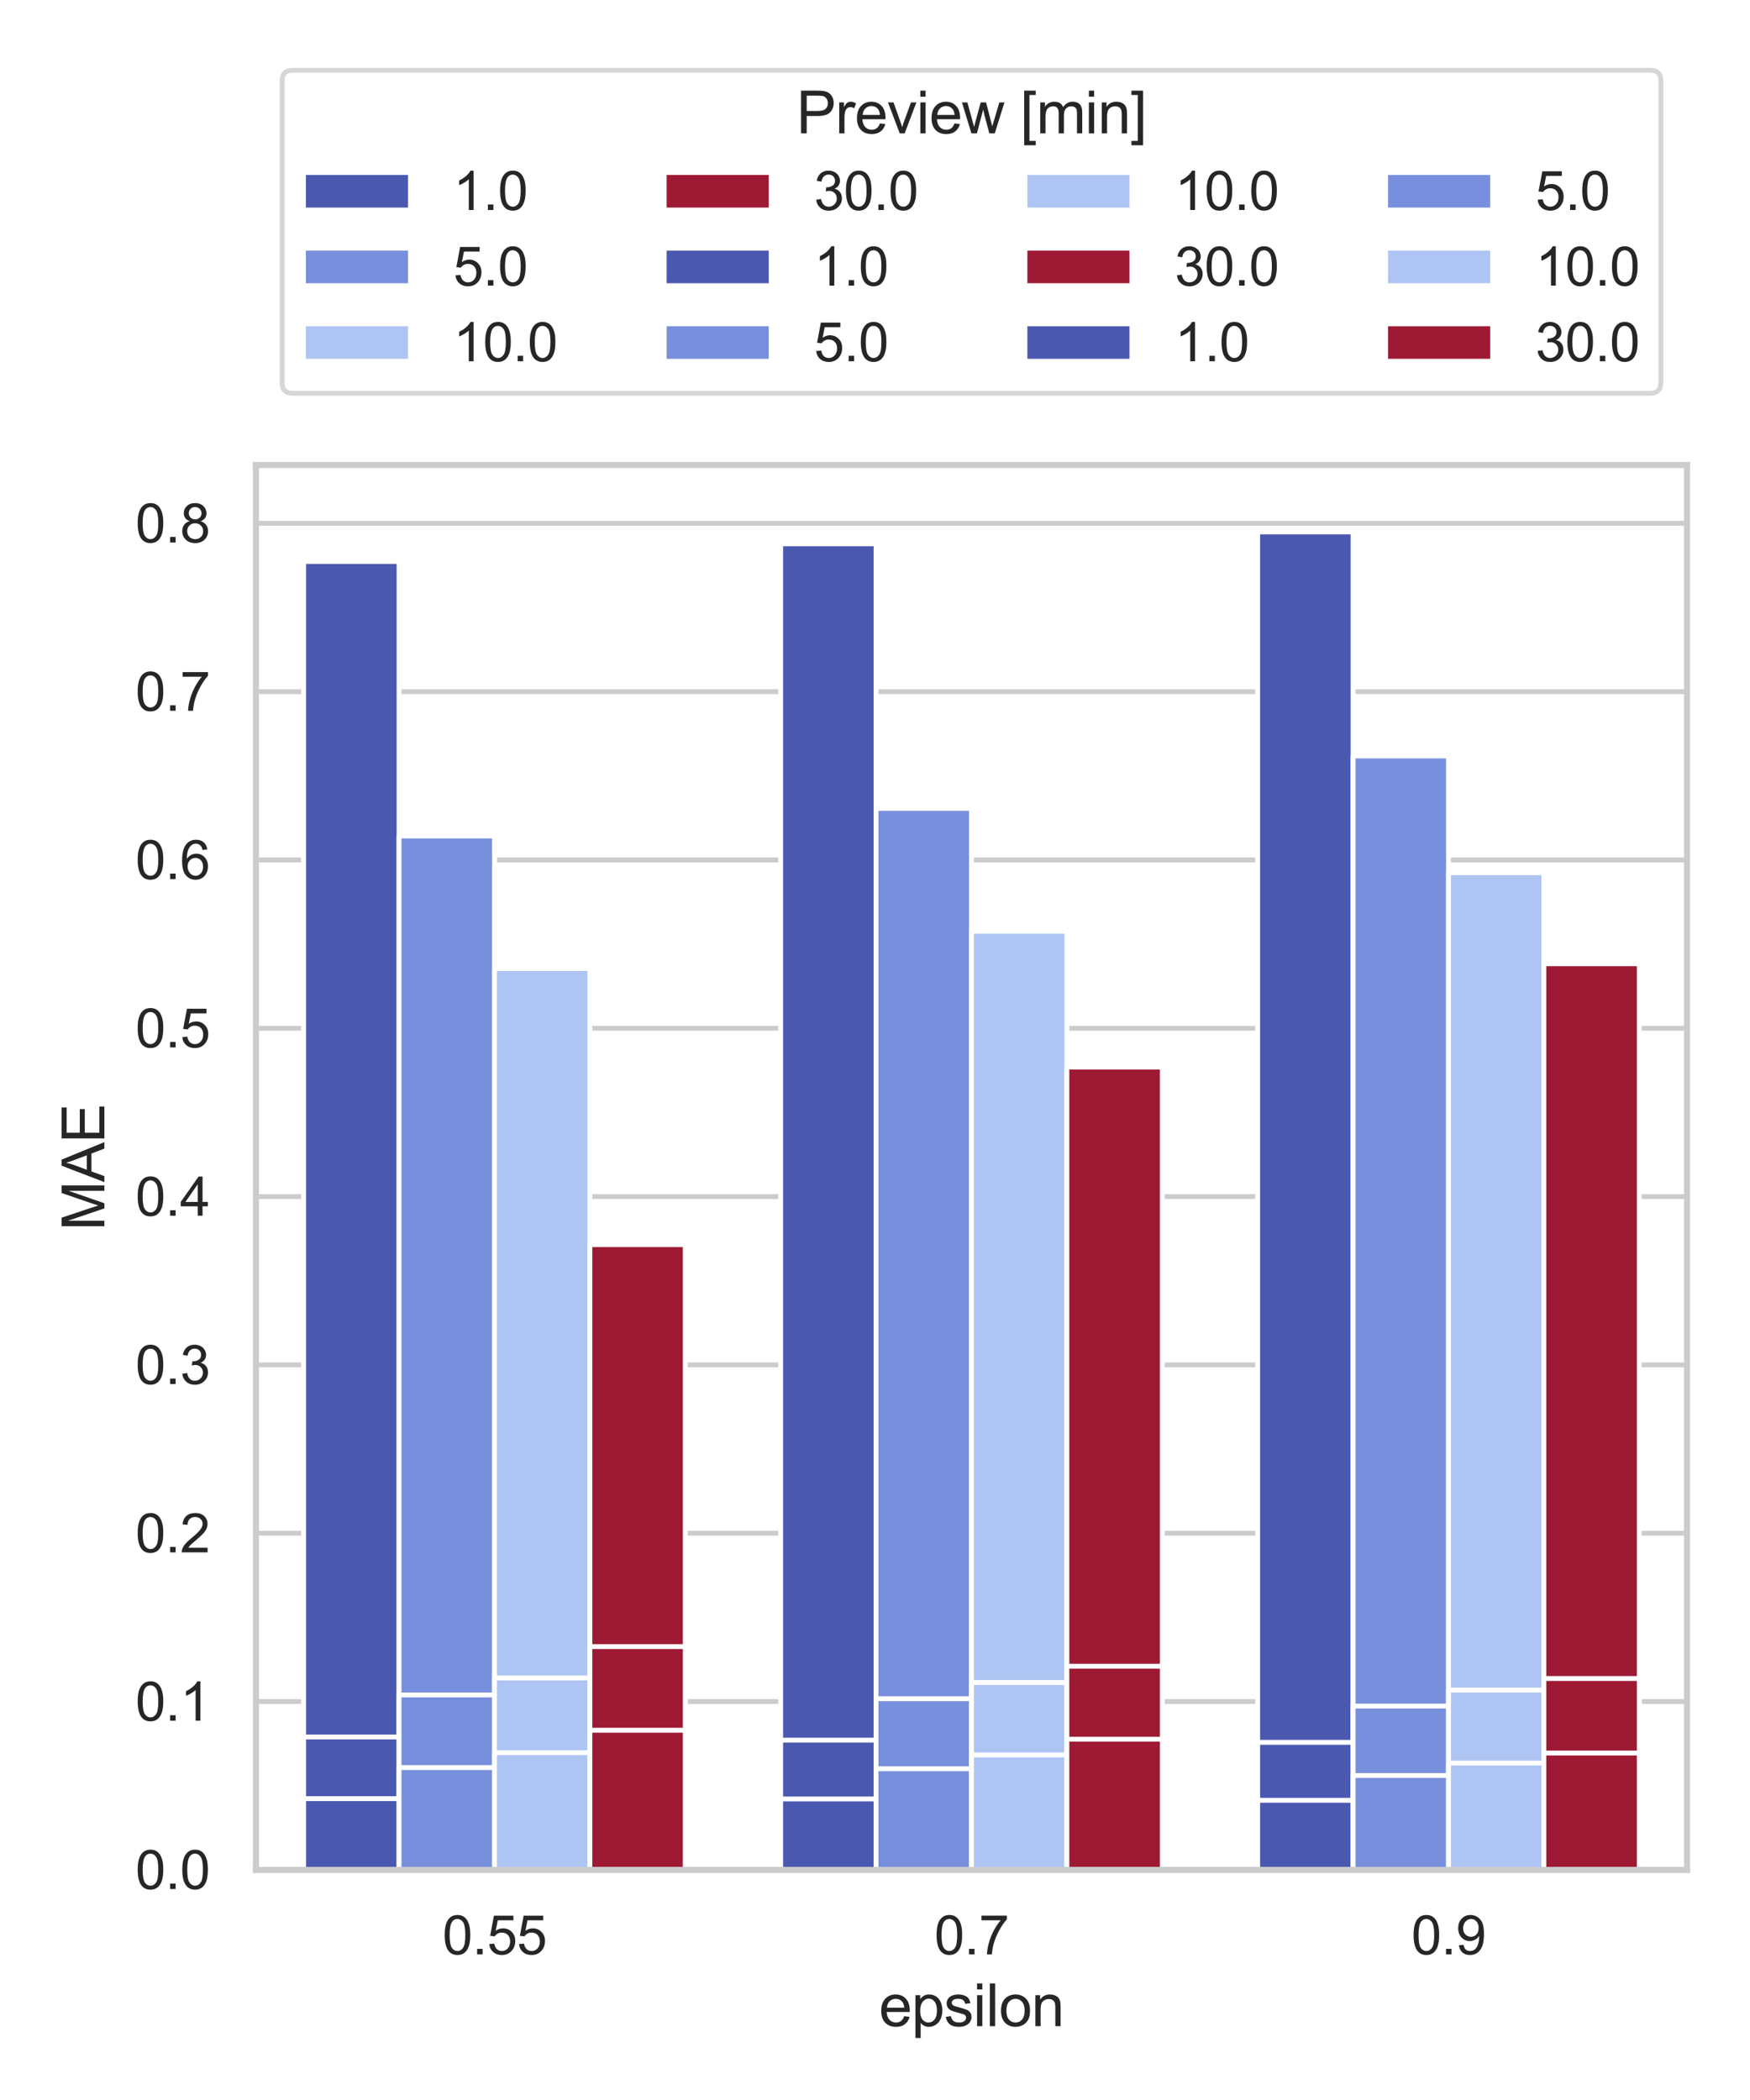 <?xml version="1.0" encoding="utf-8" standalone="no"?>
<!DOCTYPE svg PUBLIC "-//W3C//DTD SVG 1.1//EN"
  "http://www.w3.org/Graphics/SVG/1.1/DTD/svg11.dtd">
<svg xmlns:xlink="http://www.w3.org/1999/xlink" width="360pt" height="432pt" viewBox="0 0 360 432" xmlns="http://www.w3.org/2000/svg" version="1.1">
 <defs>
  <style type="text/css">*{stroke-linejoin: round; stroke-linecap: butt}</style>
 </defs>
 <g id="figure_1">
  <g id="patch_1">
   <path d="M 0 432 
L 360 432 
L 360 0 
L 0 0 
z
" style="fill: #ffffff"/>
  </g>
  <g id="axes_1">
   <g id="patch_2">
    <path d="M 52.65 384.66 
L 347.04 384.66 
L 347.04 95.653 
L 52.65 95.653 
z
" style="fill: #ffffff"/>
   </g>
   <g id="matplotlib.axis_1">
    <g id="xtick_1">
     <g id="text_1">
      <!-- 0.55 -->
      <g style="fill: #262626" transform="translate(91.011 402.034) scale(0.11 -0.11)">
       <defs>
        <path id="ArialMT-30" d="M 266 2259 
Q 266 3072 433 3567 
Q 600 4063 929 4331 
Q 1259 4600 1759 4600 
Q 2128 4600 2406 4451 
Q 2684 4303 2865 4023 
Q 3047 3744 3150 3342 
Q 3253 2941 3253 2259 
Q 3253 1453 3087 958 
Q 2922 463 2592 192 
Q 2263 -78 1759 -78 
Q 1097 -78 719 397 
Q 266 969 266 2259 
z
M 844 2259 
Q 844 1131 1108 757 
Q 1372 384 1759 384 
Q 2147 384 2411 759 
Q 2675 1134 2675 2259 
Q 2675 3391 2411 3762 
Q 2147 4134 1753 4134 
Q 1366 4134 1134 3806 
Q 844 3388 844 2259 
z
" transform="scale(0.016)"/>
        <path id="ArialMT-2e" d="M 581 0 
L 581 641 
L 1222 641 
L 1222 0 
L 581 0 
z
" transform="scale(0.016)"/>
        <path id="ArialMT-35" d="M 266 1200 
L 856 1250 
Q 922 819 1161 601 
Q 1400 384 1738 384 
Q 2144 384 2425 690 
Q 2706 997 2706 1503 
Q 2706 1984 2436 2262 
Q 2166 2541 1728 2541 
Q 1456 2541 1237 2417 
Q 1019 2294 894 2097 
L 366 2166 
L 809 4519 
L 3088 4519 
L 3088 3981 
L 1259 3981 
L 1013 2750 
Q 1425 3038 1878 3038 
Q 2478 3038 2890 2622 
Q 3303 2206 3303 1553 
Q 3303 931 2941 478 
Q 2500 -78 1738 -78 
Q 1113 -78 717 272 
Q 322 622 266 1200 
z
" transform="scale(0.016)"/>
       </defs>
       <use xlink:href="#ArialMT-30"/>
       <use xlink:href="#ArialMT-2e" x="55.615"/>
       <use xlink:href="#ArialMT-35" x="83.398"/>
       <use xlink:href="#ArialMT-35" x="139.014"/>
      </g>
     </g>
    </g>
    <g id="xtick_2">
     <g id="text_2">
      <!-- 0.7 -->
      <g style="fill: #262626" transform="translate(192.2 402.034) scale(0.11 -0.11)">
       <defs>
        <path id="ArialMT-37" d="M 303 3981 
L 303 4522 
L 3269 4522 
L 3269 4084 
Q 2831 3619 2401 2847 
Q 1972 2075 1738 1259 
Q 1569 684 1522 0 
L 944 0 
Q 953 541 1156 1306 
Q 1359 2072 1739 2783 
Q 2119 3494 2547 3981 
L 303 3981 
z
" transform="scale(0.016)"/>
       </defs>
       <use xlink:href="#ArialMT-30"/>
       <use xlink:href="#ArialMT-2e" x="55.615"/>
       <use xlink:href="#ArialMT-37" x="83.398"/>
      </g>
     </g>
    </g>
    <g id="xtick_3">
     <g id="text_3">
      <!-- 0.9 -->
      <g style="fill: #262626" transform="translate(290.33 402.034) scale(0.11 -0.11)">
       <defs>
        <path id="ArialMT-39" d="M 350 1059 
L 891 1109 
Q 959 728 1153 556 
Q 1347 384 1650 384 
Q 1909 384 2104 503 
Q 2300 622 2425 820 
Q 2550 1019 2634 1356 
Q 2719 1694 2719 2044 
Q 2719 2081 2716 2156 
Q 2547 1888 2255 1720 
Q 1963 1553 1622 1553 
Q 1053 1553 659 1965 
Q 266 2378 266 3053 
Q 266 3750 677 4175 
Q 1088 4600 1706 4600 
Q 2153 4600 2523 4359 
Q 2894 4119 3086 3673 
Q 3278 3228 3278 2384 
Q 3278 1506 3087 986 
Q 2897 466 2520 194 
Q 2144 -78 1638 -78 
Q 1100 -78 759 220 
Q 419 519 350 1059 
z
M 2653 3081 
Q 2653 3566 2395 3850 
Q 2138 4134 1775 4134 
Q 1400 4134 1122 3828 
Q 844 3522 844 3034 
Q 844 2597 1108 2323 
Q 1372 2050 1759 2050 
Q 2150 2050 2401 2323 
Q 2653 2597 2653 3081 
z
" transform="scale(0.016)"/>
       </defs>
       <use xlink:href="#ArialMT-30"/>
       <use xlink:href="#ArialMT-2e" x="55.615"/>
       <use xlink:href="#ArialMT-39" x="83.398"/>
      </g>
     </g>
    </g>
    <g id="text_4">
     <!-- epsilon -->
     <g style="fill: #262626" transform="translate(180.833 416.809) scale(0.12 -0.12)">
      <defs>
       <path id="ArialMT-65" d="M 2694 1069 
L 3275 997 
Q 3138 488 2766 206 
Q 2394 -75 1816 -75 
Q 1088 -75 661 373 
Q 234 822 234 1631 
Q 234 2469 665 2931 
Q 1097 3394 1784 3394 
Q 2450 3394 2872 2941 
Q 3294 2488 3294 1666 
Q 3294 1616 3291 1516 
L 816 1516 
Q 847 969 1125 678 
Q 1403 388 1819 388 
Q 2128 388 2347 550 
Q 2566 713 2694 1069 
z
M 847 1978 
L 2700 1978 
Q 2663 2397 2488 2606 
Q 2219 2931 1791 2931 
Q 1403 2931 1139 2672 
Q 875 2413 847 1978 
z
" transform="scale(0.016)"/>
       <path id="ArialMT-70" d="M 422 -1272 
L 422 3319 
L 934 3319 
L 934 2888 
Q 1116 3141 1344 3267 
Q 1572 3394 1897 3394 
Q 2322 3394 2647 3175 
Q 2972 2956 3137 2557 
Q 3303 2159 3303 1684 
Q 3303 1175 3120 767 
Q 2938 359 2589 142 
Q 2241 -75 1856 -75 
Q 1575 -75 1351 44 
Q 1128 163 984 344 
L 984 -1272 
L 422 -1272 
z
M 931 1641 
Q 931 1000 1190 694 
Q 1450 388 1819 388 
Q 2194 388 2461 705 
Q 2728 1022 2728 1688 
Q 2728 2322 2467 2637 
Q 2206 2953 1844 2953 
Q 1484 2953 1207 2617 
Q 931 2281 931 1641 
z
" transform="scale(0.016)"/>
       <path id="ArialMT-73" d="M 197 991 
L 753 1078 
Q 800 744 1014 566 
Q 1228 388 1613 388 
Q 2000 388 2187 545 
Q 2375 703 2375 916 
Q 2375 1106 2209 1216 
Q 2094 1291 1634 1406 
Q 1016 1563 777 1677 
Q 538 1791 414 1992 
Q 291 2194 291 2438 
Q 291 2659 392 2848 
Q 494 3038 669 3163 
Q 800 3259 1026 3326 
Q 1253 3394 1513 3394 
Q 1903 3394 2198 3281 
Q 2494 3169 2634 2976 
Q 2775 2784 2828 2463 
L 2278 2388 
Q 2241 2644 2061 2787 
Q 1881 2931 1553 2931 
Q 1166 2931 1000 2803 
Q 834 2675 834 2503 
Q 834 2394 903 2306 
Q 972 2216 1119 2156 
Q 1203 2125 1616 2013 
Q 2213 1853 2448 1751 
Q 2684 1650 2818 1456 
Q 2953 1263 2953 975 
Q 2953 694 2789 445 
Q 2625 197 2315 61 
Q 2006 -75 1616 -75 
Q 969 -75 630 194 
Q 291 463 197 991 
z
" transform="scale(0.016)"/>
       <path id="ArialMT-69" d="M 425 3934 
L 425 4581 
L 988 4581 
L 988 3934 
L 425 3934 
z
M 425 0 
L 425 3319 
L 988 3319 
L 988 0 
L 425 0 
z
" transform="scale(0.016)"/>
       <path id="ArialMT-6c" d="M 409 0 
L 409 4581 
L 972 4581 
L 972 0 
L 409 0 
z
" transform="scale(0.016)"/>
       <path id="ArialMT-6f" d="M 213 1659 
Q 213 2581 725 3025 
Q 1153 3394 1769 3394 
Q 2453 3394 2887 2945 
Q 3322 2497 3322 1706 
Q 3322 1066 3130 698 
Q 2938 331 2570 128 
Q 2203 -75 1769 -75 
Q 1072 -75 642 372 
Q 213 819 213 1659 
z
M 791 1659 
Q 791 1022 1069 705 
Q 1347 388 1769 388 
Q 2188 388 2466 706 
Q 2744 1025 2744 1678 
Q 2744 2294 2464 2611 
Q 2184 2928 1769 2928 
Q 1347 2928 1069 2612 
Q 791 2297 791 1659 
z
" transform="scale(0.016)"/>
       <path id="ArialMT-6e" d="M 422 0 
L 422 3319 
L 928 3319 
L 928 2847 
Q 1294 3394 1984 3394 
Q 2284 3394 2536 3286 
Q 2788 3178 2913 3003 
Q 3038 2828 3088 2588 
Q 3119 2431 3119 2041 
L 3119 0 
L 2556 0 
L 2556 2019 
Q 2556 2363 2490 2533 
Q 2425 2703 2258 2804 
Q 2091 2906 1866 2906 
Q 1506 2906 1245 2678 
Q 984 2450 984 1813 
L 984 0 
L 422 0 
z
" transform="scale(0.016)"/>
      </defs>
      <use xlink:href="#ArialMT-65"/>
      <use xlink:href="#ArialMT-70" x="55.615"/>
      <use xlink:href="#ArialMT-73" x="111.23"/>
      <use xlink:href="#ArialMT-69" x="161.23"/>
      <use xlink:href="#ArialMT-6c" x="183.447"/>
      <use xlink:href="#ArialMT-6f" x="205.664"/>
      <use xlink:href="#ArialMT-6e" x="261.279"/>
     </g>
    </g>
   </g>
   <g id="matplotlib.axis_2">
    <g id="ytick_1">
     <g id="line2d_1">
      <path d="M 52.65 384.66 
L 347.04 384.66 
" clip-path="url(#p5456c93218)" style="fill: none; stroke: #cccccc; stroke-linecap: round"/>
     </g>
     <g id="text_5">
      <!-- 0.0 -->
      <g style="fill: #262626" transform="translate(27.86 388.597) scale(0.11 -0.11)">
       <use xlink:href="#ArialMT-30"/>
       <use xlink:href="#ArialMT-2e" x="55.615"/>
       <use xlink:href="#ArialMT-30" x="83.398"/>
      </g>
     </g>
    </g>
    <g id="ytick_2">
     <g id="line2d_2">
      <path d="M 52.65 350.034 
L 347.04 350.034 
" clip-path="url(#p5456c93218)" style="fill: none; stroke: #cccccc; stroke-linecap: round"/>
     </g>
     <g id="text_6">
      <!-- 0.1 -->
      <g style="fill: #262626" transform="translate(27.86 353.971) scale(0.11 -0.11)">
       <defs>
        <path id="ArialMT-31" d="M 2384 0 
L 1822 0 
L 1822 3584 
Q 1619 3391 1289 3197 
Q 959 3003 697 2906 
L 697 3450 
Q 1169 3672 1522 3987 
Q 1875 4303 2022 4600 
L 2384 4600 
L 2384 0 
z
" transform="scale(0.016)"/>
       </defs>
       <use xlink:href="#ArialMT-30"/>
       <use xlink:href="#ArialMT-2e" x="55.615"/>
       <use xlink:href="#ArialMT-31" x="83.398"/>
      </g>
     </g>
    </g>
    <g id="ytick_3">
     <g id="line2d_3">
      <path d="M 52.65 315.408 
L 347.04 315.408 
" clip-path="url(#p5456c93218)" style="fill: none; stroke: #cccccc; stroke-linecap: round"/>
     </g>
     <g id="text_7">
      <!-- 0.2 -->
      <g style="fill: #262626" transform="translate(27.86 319.345) scale(0.11 -0.11)">
       <defs>
        <path id="ArialMT-32" d="M 3222 541 
L 3222 0 
L 194 0 
Q 188 203 259 391 
Q 375 700 629 1000 
Q 884 1300 1366 1694 
Q 2113 2306 2375 2664 
Q 2638 3022 2638 3341 
Q 2638 3675 2398 3904 
Q 2159 4134 1775 4134 
Q 1369 4134 1125 3890 
Q 881 3647 878 3216 
L 300 3275 
Q 359 3922 746 4261 
Q 1134 4600 1788 4600 
Q 2447 4600 2831 4234 
Q 3216 3869 3216 3328 
Q 3216 3053 3103 2787 
Q 2991 2522 2730 2228 
Q 2469 1934 1863 1422 
Q 1356 997 1212 845 
Q 1069 694 975 541 
L 3222 541 
z
" transform="scale(0.016)"/>
       </defs>
       <use xlink:href="#ArialMT-30"/>
       <use xlink:href="#ArialMT-2e" x="55.615"/>
       <use xlink:href="#ArialMT-32" x="83.398"/>
      </g>
     </g>
    </g>
    <g id="ytick_4">
     <g id="line2d_4">
      <path d="M 52.65 280.782 
L 347.04 280.782 
" clip-path="url(#p5456c93218)" style="fill: none; stroke: #cccccc; stroke-linecap: round"/>
     </g>
     <g id="text_8">
      <!-- 0.3 -->
      <g style="fill: #262626" transform="translate(27.86 284.719) scale(0.11 -0.11)">
       <defs>
        <path id="ArialMT-33" d="M 269 1209 
L 831 1284 
Q 928 806 1161 595 
Q 1394 384 1728 384 
Q 2125 384 2398 659 
Q 2672 934 2672 1341 
Q 2672 1728 2419 1979 
Q 2166 2231 1775 2231 
Q 1616 2231 1378 2169 
L 1441 2663 
Q 1497 2656 1531 2656 
Q 1891 2656 2178 2843 
Q 2466 3031 2466 3422 
Q 2466 3731 2256 3934 
Q 2047 4138 1716 4138 
Q 1388 4138 1169 3931 
Q 950 3725 888 3313 
L 325 3413 
Q 428 3978 793 4289 
Q 1159 4600 1703 4600 
Q 2078 4600 2393 4439 
Q 2709 4278 2876 4000 
Q 3044 3722 3044 3409 
Q 3044 3113 2884 2869 
Q 2725 2625 2413 2481 
Q 2819 2388 3044 2092 
Q 3269 1797 3269 1353 
Q 3269 753 2831 336 
Q 2394 -81 1725 -81 
Q 1122 -81 723 278 
Q 325 638 269 1209 
z
" transform="scale(0.016)"/>
       </defs>
       <use xlink:href="#ArialMT-30"/>
       <use xlink:href="#ArialMT-2e" x="55.615"/>
       <use xlink:href="#ArialMT-33" x="83.398"/>
      </g>
     </g>
    </g>
    <g id="ytick_5">
     <g id="line2d_5">
      <path d="M 52.65 246.156 
L 347.04 246.156 
" clip-path="url(#p5456c93218)" style="fill: none; stroke: #cccccc; stroke-linecap: round"/>
     </g>
     <g id="text_9">
      <!-- 0.4 -->
      <g style="fill: #262626" transform="translate(27.86 250.093) scale(0.11 -0.11)">
       <defs>
        <path id="ArialMT-34" d="M 2069 0 
L 2069 1097 
L 81 1097 
L 81 1613 
L 2172 4581 
L 2631 4581 
L 2631 1613 
L 3250 1613 
L 3250 1097 
L 2631 1097 
L 2631 0 
L 2069 0 
z
M 2069 1613 
L 2069 3678 
L 634 1613 
L 2069 1613 
z
" transform="scale(0.016)"/>
       </defs>
       <use xlink:href="#ArialMT-30"/>
       <use xlink:href="#ArialMT-2e" x="55.615"/>
       <use xlink:href="#ArialMT-34" x="83.398"/>
      </g>
     </g>
    </g>
    <g id="ytick_6">
     <g id="line2d_6">
      <path d="M 52.65 211.53 
L 347.04 211.53 
" clip-path="url(#p5456c93218)" style="fill: none; stroke: #cccccc; stroke-linecap: round"/>
     </g>
     <g id="text_10">
      <!-- 0.5 -->
      <g style="fill: #262626" transform="translate(27.86 215.467) scale(0.11 -0.11)">
       <use xlink:href="#ArialMT-30"/>
       <use xlink:href="#ArialMT-2e" x="55.615"/>
       <use xlink:href="#ArialMT-35" x="83.398"/>
      </g>
     </g>
    </g>
    <g id="ytick_7">
     <g id="line2d_7">
      <path d="M 52.65 176.904 
L 347.04 176.904 
" clip-path="url(#p5456c93218)" style="fill: none; stroke: #cccccc; stroke-linecap: round"/>
     </g>
     <g id="text_11">
      <!-- 0.6 -->
      <g style="fill: #262626" transform="translate(27.86 180.841) scale(0.11 -0.11)">
       <defs>
        <path id="ArialMT-36" d="M 3184 3459 
L 2625 3416 
Q 2550 3747 2413 3897 
Q 2184 4138 1850 4138 
Q 1581 4138 1378 3988 
Q 1113 3794 959 3422 
Q 806 3050 800 2363 
Q 1003 2672 1297 2822 
Q 1591 2972 1913 2972 
Q 2475 2972 2870 2558 
Q 3266 2144 3266 1488 
Q 3266 1056 3080 686 
Q 2894 316 2569 119 
Q 2244 -78 1831 -78 
Q 1128 -78 684 439 
Q 241 956 241 2144 
Q 241 3472 731 4075 
Q 1159 4600 1884 4600 
Q 2425 4600 2770 4297 
Q 3116 3994 3184 3459 
z
M 888 1484 
Q 888 1194 1011 928 
Q 1134 663 1356 523 
Q 1578 384 1822 384 
Q 2178 384 2434 671 
Q 2691 959 2691 1453 
Q 2691 1928 2437 2201 
Q 2184 2475 1800 2475 
Q 1419 2475 1153 2201 
Q 888 1928 888 1484 
z
" transform="scale(0.016)"/>
       </defs>
       <use xlink:href="#ArialMT-30"/>
       <use xlink:href="#ArialMT-2e" x="55.615"/>
       <use xlink:href="#ArialMT-36" x="83.398"/>
      </g>
     </g>
    </g>
    <g id="ytick_8">
     <g id="line2d_8">
      <path d="M 52.65 142.278 
L 347.04 142.278 
" clip-path="url(#p5456c93218)" style="fill: none; stroke: #cccccc; stroke-linecap: round"/>
     </g>
     <g id="text_12">
      <!-- 0.7 -->
      <g style="fill: #262626" transform="translate(27.86 146.215) scale(0.11 -0.11)">
       <use xlink:href="#ArialMT-30"/>
       <use xlink:href="#ArialMT-2e" x="55.615"/>
       <use xlink:href="#ArialMT-37" x="83.398"/>
      </g>
     </g>
    </g>
    <g id="ytick_9">
     <g id="line2d_9">
      <path d="M 52.65 107.652 
L 347.04 107.652 
" clip-path="url(#p5456c93218)" style="fill: none; stroke: #cccccc; stroke-linecap: round"/>
     </g>
     <g id="text_13">
      <!-- 0.8 -->
      <g style="fill: #262626" transform="translate(27.86 111.589) scale(0.11 -0.11)">
       <defs>
        <path id="ArialMT-38" d="M 1131 2484 
Q 781 2613 612 2850 
Q 444 3088 444 3419 
Q 444 3919 803 4259 
Q 1163 4600 1759 4600 
Q 2359 4600 2725 4251 
Q 3091 3903 3091 3403 
Q 3091 3084 2923 2848 
Q 2756 2613 2416 2484 
Q 2838 2347 3058 2040 
Q 3278 1734 3278 1309 
Q 3278 722 2862 322 
Q 2447 -78 1769 -78 
Q 1091 -78 675 323 
Q 259 725 259 1325 
Q 259 1772 486 2073 
Q 713 2375 1131 2484 
z
M 1019 3438 
Q 1019 3113 1228 2906 
Q 1438 2700 1772 2700 
Q 2097 2700 2305 2904 
Q 2513 3109 2513 3406 
Q 2513 3716 2298 3927 
Q 2084 4138 1766 4138 
Q 1444 4138 1231 3931 
Q 1019 3725 1019 3438 
z
M 838 1322 
Q 838 1081 952 856 
Q 1066 631 1291 507 
Q 1516 384 1775 384 
Q 2178 384 2440 643 
Q 2703 903 2703 1303 
Q 2703 1709 2433 1975 
Q 2163 2241 1756 2241 
Q 1359 2241 1098 1978 
Q 838 1716 838 1322 
z
" transform="scale(0.016)"/>
       </defs>
       <use xlink:href="#ArialMT-30"/>
       <use xlink:href="#ArialMT-2e" x="55.615"/>
       <use xlink:href="#ArialMT-38" x="83.398"/>
      </g>
     </g>
    </g>
    <g id="text_14">
     <!-- MAE -->
     <g style="fill: #262626" transform="translate(21.475 253.159) rotate(-90) scale(0.12 -0.12)">
      <defs>
       <path id="ArialMT-4d" d="M 475 0 
L 475 4581 
L 1388 4581 
L 2472 1338 
Q 2622 884 2691 659 
Q 2769 909 2934 1394 
L 4031 4581 
L 4847 4581 
L 4847 0 
L 4263 0 
L 4263 3834 
L 2931 0 
L 2384 0 
L 1059 3900 
L 1059 0 
L 475 0 
z
" transform="scale(0.016)"/>
       <path id="ArialMT-41" d="M -9 0 
L 1750 4581 
L 2403 4581 
L 4278 0 
L 3588 0 
L 3053 1388 
L 1138 1388 
L 634 0 
L -9 0 
z
M 1313 1881 
L 2866 1881 
L 2388 3150 
Q 2169 3728 2063 4100 
Q 1975 3659 1816 3225 
L 1313 1881 
z
" transform="scale(0.016)"/>
       <path id="ArialMT-45" d="M 506 0 
L 506 4581 
L 3819 4581 
L 3819 4041 
L 1113 4041 
L 1113 2638 
L 3647 2638 
L 3647 2100 
L 1113 2100 
L 1113 541 
L 3925 541 
L 3925 0 
L 506 0 
z
" transform="scale(0.016)"/>
      </defs>
      <use xlink:href="#ArialMT-4d"/>
      <use xlink:href="#ArialMT-41" x="83.301"/>
      <use xlink:href="#ArialMT-45" x="150"/>
     </g>
    </g>
   </g>
   <g id="patch_3">
    <path d="M 62.463 384.66 
L 82.089 384.66 
L 82.089 115.51 
L 62.463 115.51 
z
" clip-path="url(#p5456c93218)" style="fill: #4b58af; stroke: #ffffff; stroke-linejoin: miter"/>
   </g>
   <g id="patch_4">
    <path d="M 160.593 384.66 
L 180.219 384.66 
L 180.219 111.872 
L 160.593 111.872 
z
" clip-path="url(#p5456c93218)" style="fill: #4b58af; stroke: #ffffff; stroke-linejoin: miter"/>
   </g>
   <g id="patch_5">
    <path d="M 258.723 384.66 
L 278.349 384.66 
L 278.349 109.416 
L 258.723 109.416 
z
" clip-path="url(#p5456c93218)" style="fill: #4b58af; stroke: #ffffff; stroke-linejoin: miter"/>
   </g>
   <g id="patch_6">
    <path d="M 82.089 384.66 
L 101.715 384.66 
L 101.715 171.977 
L 82.089 171.977 
z
" clip-path="url(#p5456c93218)" style="fill: #778fdc; stroke: #ffffff; stroke-linejoin: miter"/>
   </g>
   <g id="patch_7">
    <path d="M 180.219 384.66 
L 199.845 384.66 
L 199.845 166.304 
L 180.219 166.304 
z
" clip-path="url(#p5456c93218)" style="fill: #778fdc; stroke: #ffffff; stroke-linejoin: miter"/>
   </g>
   <g id="patch_8">
    <path d="M 278.349 384.66 
L 297.975 384.66 
L 297.975 155.517 
L 278.349 155.517 
z
" clip-path="url(#p5456c93218)" style="fill: #778fdc; stroke: #ffffff; stroke-linejoin: miter"/>
   </g>
   <g id="patch_9">
    <path d="M 101.715 384.66 
L 121.341 384.66 
L 121.341 199.231 
L 101.715 199.231 
z
" clip-path="url(#p5456c93218)" style="fill: #aec5f3; stroke: #ffffff; stroke-linejoin: miter"/>
   </g>
   <g id="patch_10">
    <path d="M 199.845 384.66 
L 219.471 384.66 
L 219.471 191.559 
L 199.845 191.559 
z
" clip-path="url(#p5456c93218)" style="fill: #aec5f3; stroke: #ffffff; stroke-linejoin: miter"/>
   </g>
   <g id="patch_11">
    <path d="M 297.975 384.66 
L 317.601 384.66 
L 317.601 179.529 
L 297.975 179.529 
z
" clip-path="url(#p5456c93218)" style="fill: #aec5f3; stroke: #ffffff; stroke-linejoin: miter"/>
   </g>
   <g id="patch_12">
    <path d="M 121.341 384.66 
L 140.967 384.66 
L 140.967 256.04 
L 121.341 256.04 
z
" clip-path="url(#p5456c93218)" style="fill: #9e1a34; stroke: #ffffff; stroke-linejoin: miter"/>
   </g>
   <g id="patch_13">
    <path d="M 219.471 384.66 
L 239.097 384.66 
L 239.097 219.517 
L 219.471 219.517 
z
" clip-path="url(#p5456c93218)" style="fill: #9e1a34; stroke: #ffffff; stroke-linejoin: miter"/>
   </g>
   <g id="patch_14">
    <path d="M 317.601 384.66 
L 337.227 384.66 
L 337.227 198.255 
L 317.601 198.255 
z
" clip-path="url(#p5456c93218)" style="fill: #9e1a34; stroke: #ffffff; stroke-linejoin: miter"/>
   </g>
   <g id="patch_15">
    <path d="M 101.715 384.66 
L 101.715 384.66 
L 101.715 384.66 
L 101.715 384.66 
z
" clip-path="url(#p5456c93218)" style="fill: #4b58af; stroke: #ffffff; stroke-linejoin: miter"/>
   </g>
   <g id="patch_16">
    <path d="M 101.715 384.66 
L 101.715 384.66 
L 101.715 384.66 
L 101.715 384.66 
z
" clip-path="url(#p5456c93218)" style="fill: #778fdc; stroke: #ffffff; stroke-linejoin: miter"/>
   </g>
   <g id="patch_17">
    <path d="M 101.715 384.66 
L 101.715 384.66 
L 101.715 384.66 
L 101.715 384.66 
z
" clip-path="url(#p5456c93218)" style="fill: #aec5f3; stroke: #ffffff; stroke-linejoin: miter"/>
   </g>
   <g id="patch_18">
    <path d="M 101.715 384.66 
L 101.715 384.66 
L 101.715 384.66 
L 101.715 384.66 
z
" clip-path="url(#p5456c93218)" style="fill: #9e1a34; stroke: #ffffff; stroke-linejoin: miter"/>
   </g>
   <g id="patch_19">
    <path d="M 62.463 384.66 
L 82.089 384.66 
L 82.089 357.32 
L 62.463 357.32 
z
" clip-path="url(#p5456c93218)" style="fill: #4b58af; stroke: #ffffff; stroke-linejoin: miter"/>
   </g>
   <g id="patch_20">
    <path d="M 160.593 384.66 
L 180.219 384.66 
L 180.219 357.972 
L 160.593 357.972 
z
" clip-path="url(#p5456c93218)" style="fill: #4b58af; stroke: #ffffff; stroke-linejoin: miter"/>
   </g>
   <g id="patch_21">
    <path d="M 258.723 384.66 
L 278.349 384.66 
L 278.349 358.422 
L 258.723 358.422 
z
" clip-path="url(#p5456c93218)" style="fill: #4b58af; stroke: #ffffff; stroke-linejoin: miter"/>
   </g>
   <g id="patch_22">
    <path d="M 82.089 384.66 
L 101.715 384.66 
L 101.715 348.676 
L 82.089 348.676 
z
" clip-path="url(#p5456c93218)" style="fill: #778fdc; stroke: #ffffff; stroke-linejoin: miter"/>
   </g>
   <g id="patch_23">
    <path d="M 180.219 384.66 
L 199.845 384.66 
L 199.845 349.448 
L 180.219 349.448 
z
" clip-path="url(#p5456c93218)" style="fill: #778fdc; stroke: #ffffff; stroke-linejoin: miter"/>
   </g>
   <g id="patch_24">
    <path d="M 278.349 384.66 
L 297.975 384.66 
L 297.975 350.966 
L 278.349 350.966 
z
" clip-path="url(#p5456c93218)" style="fill: #778fdc; stroke: #ffffff; stroke-linejoin: miter"/>
   </g>
   <g id="patch_25">
    <path d="M 101.715 384.66 
L 121.341 384.66 
L 121.341 345.175 
L 101.715 345.175 
z
" clip-path="url(#p5456c93218)" style="fill: #aec5f3; stroke: #ffffff; stroke-linejoin: miter"/>
   </g>
   <g id="patch_26">
    <path d="M 199.845 384.66 
L 219.471 384.66 
L 219.471 346.128 
L 199.845 346.128 
z
" clip-path="url(#p5456c93218)" style="fill: #aec5f3; stroke: #ffffff; stroke-linejoin: miter"/>
   </g>
   <g id="patch_27">
    <path d="M 297.975 384.66 
L 317.601 384.66 
L 317.601 347.672 
L 297.975 347.672 
z
" clip-path="url(#p5456c93218)" style="fill: #aec5f3; stroke: #ffffff; stroke-linejoin: miter"/>
   </g>
   <g id="patch_28">
    <path d="M 121.341 384.66 
L 140.967 384.66 
L 140.967 338.728 
L 121.341 338.728 
z
" clip-path="url(#p5456c93218)" style="fill: #9e1a34; stroke: #ffffff; stroke-linejoin: miter"/>
   </g>
   <g id="patch_29">
    <path d="M 219.471 384.66 
L 239.097 384.66 
L 239.097 342.759 
L 219.471 342.759 
z
" clip-path="url(#p5456c93218)" style="fill: #9e1a34; stroke: #ffffff; stroke-linejoin: miter"/>
   </g>
   <g id="patch_30">
    <path d="M 317.601 384.66 
L 337.227 384.66 
L 337.227 345.295 
L 317.601 345.295 
z
" clip-path="url(#p5456c93218)" style="fill: #9e1a34; stroke: #ffffff; stroke-linejoin: miter"/>
   </g>
   <g id="patch_31">
    <path d="M 101.715 384.66 
L 101.715 384.66 
L 101.715 384.66 
L 101.715 384.66 
z
" clip-path="url(#p5456c93218)" style="fill: #4b58af; stroke: #ffffff; stroke-linejoin: miter"/>
   </g>
   <g id="patch_32">
    <path d="M 101.715 384.66 
L 101.715 384.66 
L 101.715 384.66 
L 101.715 384.66 
z
" clip-path="url(#p5456c93218)" style="fill: #778fdc; stroke: #ffffff; stroke-linejoin: miter"/>
   </g>
   <g id="patch_33">
    <path d="M 101.715 384.66 
L 101.715 384.66 
L 101.715 384.66 
L 101.715 384.66 
z
" clip-path="url(#p5456c93218)" style="fill: #aec5f3; stroke: #ffffff; stroke-linejoin: miter"/>
   </g>
   <g id="patch_34">
    <path d="M 101.715 384.66 
L 101.715 384.66 
L 101.715 384.66 
L 101.715 384.66 
z
" clip-path="url(#p5456c93218)" style="fill: #9e1a34; stroke: #ffffff; stroke-linejoin: miter"/>
   </g>
   <g id="patch_35">
    <path d="M 62.463 384.66 
L 82.089 384.66 
L 82.089 370.008 
L 62.463 370.008 
z
" clip-path="url(#p5456c93218)" style="fill: #4b58af; stroke: #ffffff; stroke-linejoin: miter"/>
   </g>
   <g id="patch_36">
    <path d="M 160.593 384.66 
L 180.219 384.66 
L 180.219 370.071 
L 160.593 370.071 
z
" clip-path="url(#p5456c93218)" style="fill: #4b58af; stroke: #ffffff; stroke-linejoin: miter"/>
   </g>
   <g id="patch_37">
    <path d="M 258.723 384.66 
L 278.349 384.66 
L 278.349 370.352 
L 258.723 370.352 
z
" clip-path="url(#p5456c93218)" style="fill: #4b58af; stroke: #ffffff; stroke-linejoin: miter"/>
   </g>
   <g id="patch_38">
    <path d="M 82.089 384.66 
L 101.715 384.66 
L 101.715 363.612 
L 82.089 363.612 
z
" clip-path="url(#p5456c93218)" style="fill: #778fdc; stroke: #ffffff; stroke-linejoin: miter"/>
   </g>
   <g id="patch_39">
    <path d="M 180.219 384.66 
L 199.845 384.66 
L 199.845 363.858 
L 180.219 363.858 
z
" clip-path="url(#p5456c93218)" style="fill: #778fdc; stroke: #ffffff; stroke-linejoin: miter"/>
   </g>
   <g id="patch_40">
    <path d="M 278.349 384.66 
L 297.975 384.66 
L 297.975 365.244 
L 278.349 365.244 
z
" clip-path="url(#p5456c93218)" style="fill: #778fdc; stroke: #ffffff; stroke-linejoin: miter"/>
   </g>
   <g id="patch_41">
    <path d="M 101.715 384.66 
L 121.341 384.66 
L 121.341 360.56 
L 101.715 360.56 
z
" clip-path="url(#p5456c93218)" style="fill: #aec5f3; stroke: #ffffff; stroke-linejoin: miter"/>
   </g>
   <g id="patch_42">
    <path d="M 199.845 384.66 
L 219.471 384.66 
L 219.471 361.012 
L 199.845 361.012 
z
" clip-path="url(#p5456c93218)" style="fill: #aec5f3; stroke: #ffffff; stroke-linejoin: miter"/>
   </g>
   <g id="patch_43">
    <path d="M 297.975 384.66 
L 317.601 384.66 
L 317.601 362.688 
L 297.975 362.688 
z
" clip-path="url(#p5456c93218)" style="fill: #aec5f3; stroke: #ffffff; stroke-linejoin: miter"/>
   </g>
   <g id="patch_44">
    <path d="M 121.341 384.66 
L 140.967 384.66 
L 140.967 355.934 
L 121.341 355.934 
z
" clip-path="url(#p5456c93218)" style="fill: #9e1a34; stroke: #ffffff; stroke-linejoin: miter"/>
   </g>
   <g id="patch_45">
    <path d="M 219.471 384.66 
L 239.097 384.66 
L 239.097 357.78 
L 219.471 357.78 
z
" clip-path="url(#p5456c93218)" style="fill: #9e1a34; stroke: #ffffff; stroke-linejoin: miter"/>
   </g>
   <g id="patch_46">
    <path d="M 317.601 384.66 
L 337.227 384.66 
L 337.227 360.625 
L 317.601 360.625 
z
" clip-path="url(#p5456c93218)" style="fill: #9e1a34; stroke: #ffffff; stroke-linejoin: miter"/>
   </g>
   <g id="patch_47">
    <path d="M 101.715 384.66 
L 101.715 384.66 
L 101.715 384.66 
L 101.715 384.66 
z
" clip-path="url(#p5456c93218)" style="fill: #4b58af; stroke: #ffffff; stroke-linejoin: miter"/>
   </g>
   <g id="patch_48">
    <path d="M 101.715 384.66 
L 101.715 384.66 
L 101.715 384.66 
L 101.715 384.66 
z
" clip-path="url(#p5456c93218)" style="fill: #778fdc; stroke: #ffffff; stroke-linejoin: miter"/>
   </g>
   <g id="patch_49">
    <path d="M 101.715 384.66 
L 101.715 384.66 
L 101.715 384.66 
L 101.715 384.66 
z
" clip-path="url(#p5456c93218)" style="fill: #aec5f3; stroke: #ffffff; stroke-linejoin: miter"/>
   </g>
   <g id="patch_50">
    <path d="M 101.715 384.66 
L 101.715 384.66 
L 101.715 384.66 
L 101.715 384.66 
z
" clip-path="url(#p5456c93218)" style="fill: #9e1a34; stroke: #ffffff; stroke-linejoin: miter"/>
   </g>
   <g id="line2d_10">
    <path clip-path="url(#p5456c93218)" style="fill: none; stroke: #424242; stroke-width: 2.25; stroke-linecap: round"/>
   </g>
   <g id="line2d_11">
    <path clip-path="url(#p5456c93218)" style="fill: none; stroke: #424242; stroke-width: 2.25; stroke-linecap: round"/>
   </g>
   <g id="line2d_12">
    <path clip-path="url(#p5456c93218)" style="fill: none; stroke: #424242; stroke-width: 2.25; stroke-linecap: round"/>
   </g>
   <g id="line2d_13">
    <path clip-path="url(#p5456c93218)" style="fill: none; stroke: #424242; stroke-width: 2.25; stroke-linecap: round"/>
   </g>
   <g id="line2d_14">
    <path clip-path="url(#p5456c93218)" style="fill: none; stroke: #424242; stroke-width: 2.25; stroke-linecap: round"/>
   </g>
   <g id="line2d_15">
    <path clip-path="url(#p5456c93218)" style="fill: none; stroke: #424242; stroke-width: 2.25; stroke-linecap: round"/>
   </g>
   <g id="line2d_16">
    <path clip-path="url(#p5456c93218)" style="fill: none; stroke: #424242; stroke-width: 2.25; stroke-linecap: round"/>
   </g>
   <g id="line2d_17">
    <path clip-path="url(#p5456c93218)" style="fill: none; stroke: #424242; stroke-width: 2.25; stroke-linecap: round"/>
   </g>
   <g id="line2d_18">
    <path clip-path="url(#p5456c93218)" style="fill: none; stroke: #424242; stroke-width: 2.25; stroke-linecap: round"/>
   </g>
   <g id="line2d_19">
    <path clip-path="url(#p5456c93218)" style="fill: none; stroke: #424242; stroke-width: 2.25; stroke-linecap: round"/>
   </g>
   <g id="line2d_20">
    <path clip-path="url(#p5456c93218)" style="fill: none; stroke: #424242; stroke-width: 2.25; stroke-linecap: round"/>
   </g>
   <g id="line2d_21">
    <path clip-path="url(#p5456c93218)" style="fill: none; stroke: #424242; stroke-width: 2.25; stroke-linecap: round"/>
   </g>
   <g id="line2d_22">
    <path clip-path="url(#p5456c93218)" style="fill: none; stroke: #424242; stroke-width: 2.25; stroke-linecap: round"/>
   </g>
   <g id="line2d_23">
    <path clip-path="url(#p5456c93218)" style="fill: none; stroke: #424242; stroke-width: 2.25; stroke-linecap: round"/>
   </g>
   <g id="line2d_24">
    <path clip-path="url(#p5456c93218)" style="fill: none; stroke: #424242; stroke-width: 2.25; stroke-linecap: round"/>
   </g>
   <g id="line2d_25">
    <path clip-path="url(#p5456c93218)" style="fill: none; stroke: #424242; stroke-width: 2.25; stroke-linecap: round"/>
   </g>
   <g id="line2d_26">
    <path clip-path="url(#p5456c93218)" style="fill: none; stroke: #424242; stroke-width: 2.25; stroke-linecap: round"/>
   </g>
   <g id="line2d_27">
    <path clip-path="url(#p5456c93218)" style="fill: none; stroke: #424242; stroke-width: 2.25; stroke-linecap: round"/>
   </g>
   <g id="line2d_28">
    <path clip-path="url(#p5456c93218)" style="fill: none; stroke: #424242; stroke-width: 2.25; stroke-linecap: round"/>
   </g>
   <g id="line2d_29">
    <path clip-path="url(#p5456c93218)" style="fill: none; stroke: #424242; stroke-width: 2.25; stroke-linecap: round"/>
   </g>
   <g id="line2d_30">
    <path clip-path="url(#p5456c93218)" style="fill: none; stroke: #424242; stroke-width: 2.25; stroke-linecap: round"/>
   </g>
   <g id="line2d_31">
    <path clip-path="url(#p5456c93218)" style="fill: none; stroke: #424242; stroke-width: 2.25; stroke-linecap: round"/>
   </g>
   <g id="line2d_32">
    <path clip-path="url(#p5456c93218)" style="fill: none; stroke: #424242; stroke-width: 2.25; stroke-linecap: round"/>
   </g>
   <g id="line2d_33">
    <path clip-path="url(#p5456c93218)" style="fill: none; stroke: #424242; stroke-width: 2.25; stroke-linecap: round"/>
   </g>
   <g id="line2d_34">
    <path clip-path="url(#p5456c93218)" style="fill: none; stroke: #424242; stroke-width: 2.25; stroke-linecap: round"/>
   </g>
   <g id="line2d_35">
    <path clip-path="url(#p5456c93218)" style="fill: none; stroke: #424242; stroke-width: 2.25; stroke-linecap: round"/>
   </g>
   <g id="line2d_36">
    <path clip-path="url(#p5456c93218)" style="fill: none; stroke: #424242; stroke-width: 2.25; stroke-linecap: round"/>
   </g>
   <g id="line2d_37">
    <path clip-path="url(#p5456c93218)" style="fill: none; stroke: #424242; stroke-width: 2.25; stroke-linecap: round"/>
   </g>
   <g id="line2d_38">
    <path clip-path="url(#p5456c93218)" style="fill: none; stroke: #424242; stroke-width: 2.25; stroke-linecap: round"/>
   </g>
   <g id="line2d_39">
    <path clip-path="url(#p5456c93218)" style="fill: none; stroke: #424242; stroke-width: 2.25; stroke-linecap: round"/>
   </g>
   <g id="line2d_40">
    <path clip-path="url(#p5456c93218)" style="fill: none; stroke: #424242; stroke-width: 2.25; stroke-linecap: round"/>
   </g>
   <g id="line2d_41">
    <path clip-path="url(#p5456c93218)" style="fill: none; stroke: #424242; stroke-width: 2.25; stroke-linecap: round"/>
   </g>
   <g id="line2d_42">
    <path clip-path="url(#p5456c93218)" style="fill: none; stroke: #424242; stroke-width: 2.25; stroke-linecap: round"/>
   </g>
   <g id="line2d_43">
    <path clip-path="url(#p5456c93218)" style="fill: none; stroke: #424242; stroke-width: 2.25; stroke-linecap: round"/>
   </g>
   <g id="line2d_44">
    <path clip-path="url(#p5456c93218)" style="fill: none; stroke: #424242; stroke-width: 2.25; stroke-linecap: round"/>
   </g>
   <g id="line2d_45">
    <path clip-path="url(#p5456c93218)" style="fill: none; stroke: #424242; stroke-width: 2.25; stroke-linecap: round"/>
   </g>
   <g id="patch_51">
    <path d="M 52.65 384.66 
L 52.65 95.653 
" style="fill: none; stroke: #cccccc; stroke-width: 1.25; stroke-linejoin: miter; stroke-linecap: square"/>
   </g>
   <g id="patch_52">
    <path d="M 347.04 384.66 
L 347.04 95.653 
" style="fill: none; stroke: #cccccc; stroke-width: 1.25; stroke-linejoin: miter; stroke-linecap: square"/>
   </g>
   <g id="patch_53">
    <path d="M 52.65 384.66 
L 347.04 384.66 
" style="fill: none; stroke: #cccccc; stroke-width: 1.25; stroke-linejoin: miter; stroke-linecap: square"/>
   </g>
   <g id="patch_54">
    <path d="M 52.65 95.653 
L 347.04 95.653 
" style="fill: none; stroke: #cccccc; stroke-width: 1.25; stroke-linejoin: miter; stroke-linecap: square"/>
   </g>
   <g id="legend_1">
    <g id="patch_55">
     <path d="M 60.231 80.905 
L 339.459 80.905 
Q 341.659 80.905 341.659 78.705 
L 341.659 16.651 
Q 341.659 14.451 339.459 14.451 
L 60.231 14.451 
Q 58.031 14.451 58.031 16.651 
L 58.031 78.705 
Q 58.031 80.905 60.231 80.905 
z
" style="fill: #ffffff; opacity: 0.8; stroke: #cccccc; stroke-linejoin: miter"/>
    </g>
    <g id="text_15">
     <!-- Preview [min] -->
     <g style="fill: #262626" transform="translate(163.838 27.441) scale(0.12 -0.12)">
      <defs>
       <path id="ArialMT-50" d="M 494 0 
L 494 4581 
L 2222 4581 
Q 2678 4581 2919 4538 
Q 3256 4481 3484 4323 
Q 3713 4166 3852 3881 
Q 3991 3597 3991 3256 
Q 3991 2672 3619 2267 
Q 3247 1863 2275 1863 
L 1100 1863 
L 1100 0 
L 494 0 
z
M 1100 2403 
L 2284 2403 
Q 2872 2403 3119 2622 
Q 3366 2841 3366 3238 
Q 3366 3525 3220 3729 
Q 3075 3934 2838 4000 
Q 2684 4041 2272 4041 
L 1100 4041 
L 1100 2403 
z
" transform="scale(0.016)"/>
       <path id="ArialMT-72" d="M 416 0 
L 416 3319 
L 922 3319 
L 922 2816 
Q 1116 3169 1280 3281 
Q 1444 3394 1641 3394 
Q 1925 3394 2219 3213 
L 2025 2691 
Q 1819 2813 1613 2813 
Q 1428 2813 1281 2702 
Q 1134 2591 1072 2394 
Q 978 2094 978 1738 
L 978 0 
L 416 0 
z
" transform="scale(0.016)"/>
       <path id="ArialMT-76" d="M 1344 0 
L 81 3319 
L 675 3319 
L 1388 1331 
Q 1503 1009 1600 663 
Q 1675 925 1809 1294 
L 2547 3319 
L 3125 3319 
L 1869 0 
L 1344 0 
z
" transform="scale(0.016)"/>
       <path id="ArialMT-77" d="M 1034 0 
L 19 3319 
L 600 3319 
L 1128 1403 
L 1325 691 
Q 1338 744 1497 1375 
L 2025 3319 
L 2603 3319 
L 3100 1394 
L 3266 759 
L 3456 1400 
L 4025 3319 
L 4572 3319 
L 3534 0 
L 2950 0 
L 2422 1988 
L 2294 2553 
L 1622 0 
L 1034 0 
z
" transform="scale(0.016)"/>
       <path id="ArialMT-20" transform="scale(0.016)"/>
       <path id="ArialMT-5b" d="M 434 -1272 
L 434 4581 
L 1675 4581 
L 1675 4116 
L 997 4116 
L 997 -806 
L 1675 -806 
L 1675 -1272 
L 434 -1272 
z
" transform="scale(0.016)"/>
       <path id="ArialMT-6d" d="M 422 0 
L 422 3319 
L 925 3319 
L 925 2853 
Q 1081 3097 1340 3245 
Q 1600 3394 1931 3394 
Q 2300 3394 2536 3241 
Q 2772 3088 2869 2813 
Q 3263 3394 3894 3394 
Q 4388 3394 4653 3120 
Q 4919 2847 4919 2278 
L 4919 0 
L 4359 0 
L 4359 2091 
Q 4359 2428 4304 2576 
Q 4250 2725 4106 2815 
Q 3963 2906 3769 2906 
Q 3419 2906 3187 2673 
Q 2956 2441 2956 1928 
L 2956 0 
L 2394 0 
L 2394 2156 
Q 2394 2531 2256 2718 
Q 2119 2906 1806 2906 
Q 1569 2906 1367 2781 
Q 1166 2656 1075 2415 
Q 984 2175 984 1722 
L 984 0 
L 422 0 
z
" transform="scale(0.016)"/>
       <path id="ArialMT-5d" d="M 1363 -1272 
L 122 -1272 
L 122 -806 
L 800 -806 
L 800 4116 
L 122 4116 
L 122 4581 
L 1363 4581 
L 1363 -1272 
z
" transform="scale(0.016)"/>
      </defs>
      <use xlink:href="#ArialMT-50"/>
      <use xlink:href="#ArialMT-72" x="66.699"/>
      <use xlink:href="#ArialMT-65" x="100"/>
      <use xlink:href="#ArialMT-76" x="155.615"/>
      <use xlink:href="#ArialMT-69" x="205.615"/>
      <use xlink:href="#ArialMT-65" x="227.832"/>
      <use xlink:href="#ArialMT-77" x="283.447"/>
      <use xlink:href="#ArialMT-20" x="355.664"/>
      <use xlink:href="#ArialMT-5b" x="383.447"/>
      <use xlink:href="#ArialMT-6d" x="411.23"/>
      <use xlink:href="#ArialMT-69" x="494.531"/>
      <use xlink:href="#ArialMT-6e" x="516.748"/>
      <use xlink:href="#ArialMT-5d" x="572.363"/>
     </g>
    </g>
    <g id="patch_56">
     <path d="M 62.431 43.199 
L 84.431 43.199 
L 84.431 35.499 
L 62.431 35.499 
z
" style="fill: #4b58af; stroke: #ffffff; stroke-linejoin: miter"/>
    </g>
    <g id="text_16">
     <!-- 1.0 -->
     <g style="fill: #262626" transform="translate(93.231 43.199) scale(0.11 -0.11)">
      <use xlink:href="#ArialMT-31"/>
      <use xlink:href="#ArialMT-2e" x="55.615"/>
      <use xlink:href="#ArialMT-30" x="83.398"/>
     </g>
    </g>
    <g id="patch_57">
     <path d="M 62.431 58.759 
L 84.431 58.759 
L 84.431 51.059 
L 62.431 51.059 
z
" style="fill: #778fdc; stroke: #ffffff; stroke-linejoin: miter"/>
    </g>
    <g id="text_17">
     <!-- 5.0 -->
     <g style="fill: #262626" transform="translate(93.231 58.759) scale(0.11 -0.11)">
      <use xlink:href="#ArialMT-35"/>
      <use xlink:href="#ArialMT-2e" x="55.615"/>
      <use xlink:href="#ArialMT-30" x="83.398"/>
     </g>
    </g>
    <g id="patch_58">
     <path d="M 62.431 74.319 
L 84.431 74.319 
L 84.431 66.619 
L 62.431 66.619 
z
" style="fill: #aec5f3; stroke: #ffffff; stroke-linejoin: miter"/>
    </g>
    <g id="text_18">
     <!-- 10.0 -->
     <g style="fill: #262626" transform="translate(93.231 74.319) scale(0.11 -0.11)">
      <use xlink:href="#ArialMT-31"/>
      <use xlink:href="#ArialMT-30" x="55.615"/>
      <use xlink:href="#ArialMT-2e" x="111.23"/>
      <use xlink:href="#ArialMT-30" x="139.014"/>
     </g>
    </g>
    <g id="patch_59">
     <path d="M 136.638 43.199 
L 158.638 43.199 
L 158.638 35.499 
L 136.638 35.499 
z
" style="fill: #9e1a34; stroke: #ffffff; stroke-linejoin: miter"/>
    </g>
    <g id="text_19">
     <!-- 30.0 -->
     <g style="fill: #262626" transform="translate(167.438 43.199) scale(0.11 -0.11)">
      <use xlink:href="#ArialMT-33"/>
      <use xlink:href="#ArialMT-30" x="55.615"/>
      <use xlink:href="#ArialMT-2e" x="111.23"/>
      <use xlink:href="#ArialMT-30" x="139.014"/>
     </g>
    </g>
    <g id="patch_60">
     <path d="M 136.638 58.759 
L 158.638 58.759 
L 158.638 51.059 
L 136.638 51.059 
z
" style="fill: #4b58af; stroke: #ffffff; stroke-linejoin: miter"/>
    </g>
    <g id="text_20">
     <!-- 1.0 -->
     <g style="fill: #262626" transform="translate(167.438 58.759) scale(0.11 -0.11)">
      <use xlink:href="#ArialMT-31"/>
      <use xlink:href="#ArialMT-2e" x="55.615"/>
      <use xlink:href="#ArialMT-30" x="83.398"/>
     </g>
    </g>
    <g id="patch_61">
     <path d="M 136.638 74.319 
L 158.638 74.319 
L 158.638 66.619 
L 136.638 66.619 
z
" style="fill: #778fdc; stroke: #ffffff; stroke-linejoin: miter"/>
    </g>
    <g id="text_21">
     <!-- 5.0 -->
     <g style="fill: #262626" transform="translate(167.438 74.319) scale(0.11 -0.11)">
      <use xlink:href="#ArialMT-35"/>
      <use xlink:href="#ArialMT-2e" x="55.615"/>
      <use xlink:href="#ArialMT-30" x="83.398"/>
     </g>
    </g>
    <g id="patch_62">
     <path d="M 210.845 43.199 
L 232.845 43.199 
L 232.845 35.499 
L 210.845 35.499 
z
" style="fill: #aec5f3; stroke: #ffffff; stroke-linejoin: miter"/>
    </g>
    <g id="text_22">
     <!-- 10.0 -->
     <g style="fill: #262626" transform="translate(241.645 43.199) scale(0.11 -0.11)">
      <use xlink:href="#ArialMT-31"/>
      <use xlink:href="#ArialMT-30" x="55.615"/>
      <use xlink:href="#ArialMT-2e" x="111.23"/>
      <use xlink:href="#ArialMT-30" x="139.014"/>
     </g>
    </g>
    <g id="patch_63">
     <path d="M 210.845 58.759 
L 232.845 58.759 
L 232.845 51.059 
L 210.845 51.059 
z
" style="fill: #9e1a34; stroke: #ffffff; stroke-linejoin: miter"/>
    </g>
    <g id="text_23">
     <!-- 30.0 -->
     <g style="fill: #262626" transform="translate(241.645 58.759) scale(0.11 -0.11)">
      <use xlink:href="#ArialMT-33"/>
      <use xlink:href="#ArialMT-30" x="55.615"/>
      <use xlink:href="#ArialMT-2e" x="111.23"/>
      <use xlink:href="#ArialMT-30" x="139.014"/>
     </g>
    </g>
    <g id="patch_64">
     <path d="M 210.845 74.319 
L 232.845 74.319 
L 232.845 66.619 
L 210.845 66.619 
z
" style="fill: #4b58af; stroke: #ffffff; stroke-linejoin: miter"/>
    </g>
    <g id="text_24">
     <!-- 1.0 -->
     <g style="fill: #262626" transform="translate(241.645 74.319) scale(0.11 -0.11)">
      <use xlink:href="#ArialMT-31"/>
      <use xlink:href="#ArialMT-2e" x="55.615"/>
      <use xlink:href="#ArialMT-30" x="83.398"/>
     </g>
    </g>
    <g id="patch_65">
     <path d="M 285.052 43.199 
L 307.052 43.199 
L 307.052 35.499 
L 285.052 35.499 
z
" style="fill: #778fdc; stroke: #ffffff; stroke-linejoin: miter"/>
    </g>
    <g id="text_25">
     <!-- 5.0 -->
     <g style="fill: #262626" transform="translate(315.852 43.199) scale(0.11 -0.11)">
      <use xlink:href="#ArialMT-35"/>
      <use xlink:href="#ArialMT-2e" x="55.615"/>
      <use xlink:href="#ArialMT-30" x="83.398"/>
     </g>
    </g>
    <g id="patch_66">
     <path d="M 285.052 58.759 
L 307.052 58.759 
L 307.052 51.059 
L 285.052 51.059 
z
" style="fill: #aec5f3; stroke: #ffffff; stroke-linejoin: miter"/>
    </g>
    <g id="text_26">
     <!-- 10.0 -->
     <g style="fill: #262626" transform="translate(315.852 58.759) scale(0.11 -0.11)">
      <use xlink:href="#ArialMT-31"/>
      <use xlink:href="#ArialMT-30" x="55.615"/>
      <use xlink:href="#ArialMT-2e" x="111.23"/>
      <use xlink:href="#ArialMT-30" x="139.014"/>
     </g>
    </g>
    <g id="patch_67">
     <path d="M 285.052 74.319 
L 307.052 74.319 
L 307.052 66.619 
L 285.052 66.619 
z
" style="fill: #9e1a34; stroke: #ffffff; stroke-linejoin: miter"/>
    </g>
    <g id="text_27">
     <!-- 30.0 -->
     <g style="fill: #262626" transform="translate(315.852 74.319) scale(0.11 -0.11)">
      <use xlink:href="#ArialMT-33"/>
      <use xlink:href="#ArialMT-30" x="55.615"/>
      <use xlink:href="#ArialMT-2e" x="111.23"/>
      <use xlink:href="#ArialMT-30" x="139.014"/>
     </g>
    </g>
   </g>
  </g>
 </g>
 <defs>
  <clipPath id="p5456c93218">
   <rect x="52.65" y="95.653" width="294.39" height="289.007"/>
  </clipPath>
 </defs>
</svg>
